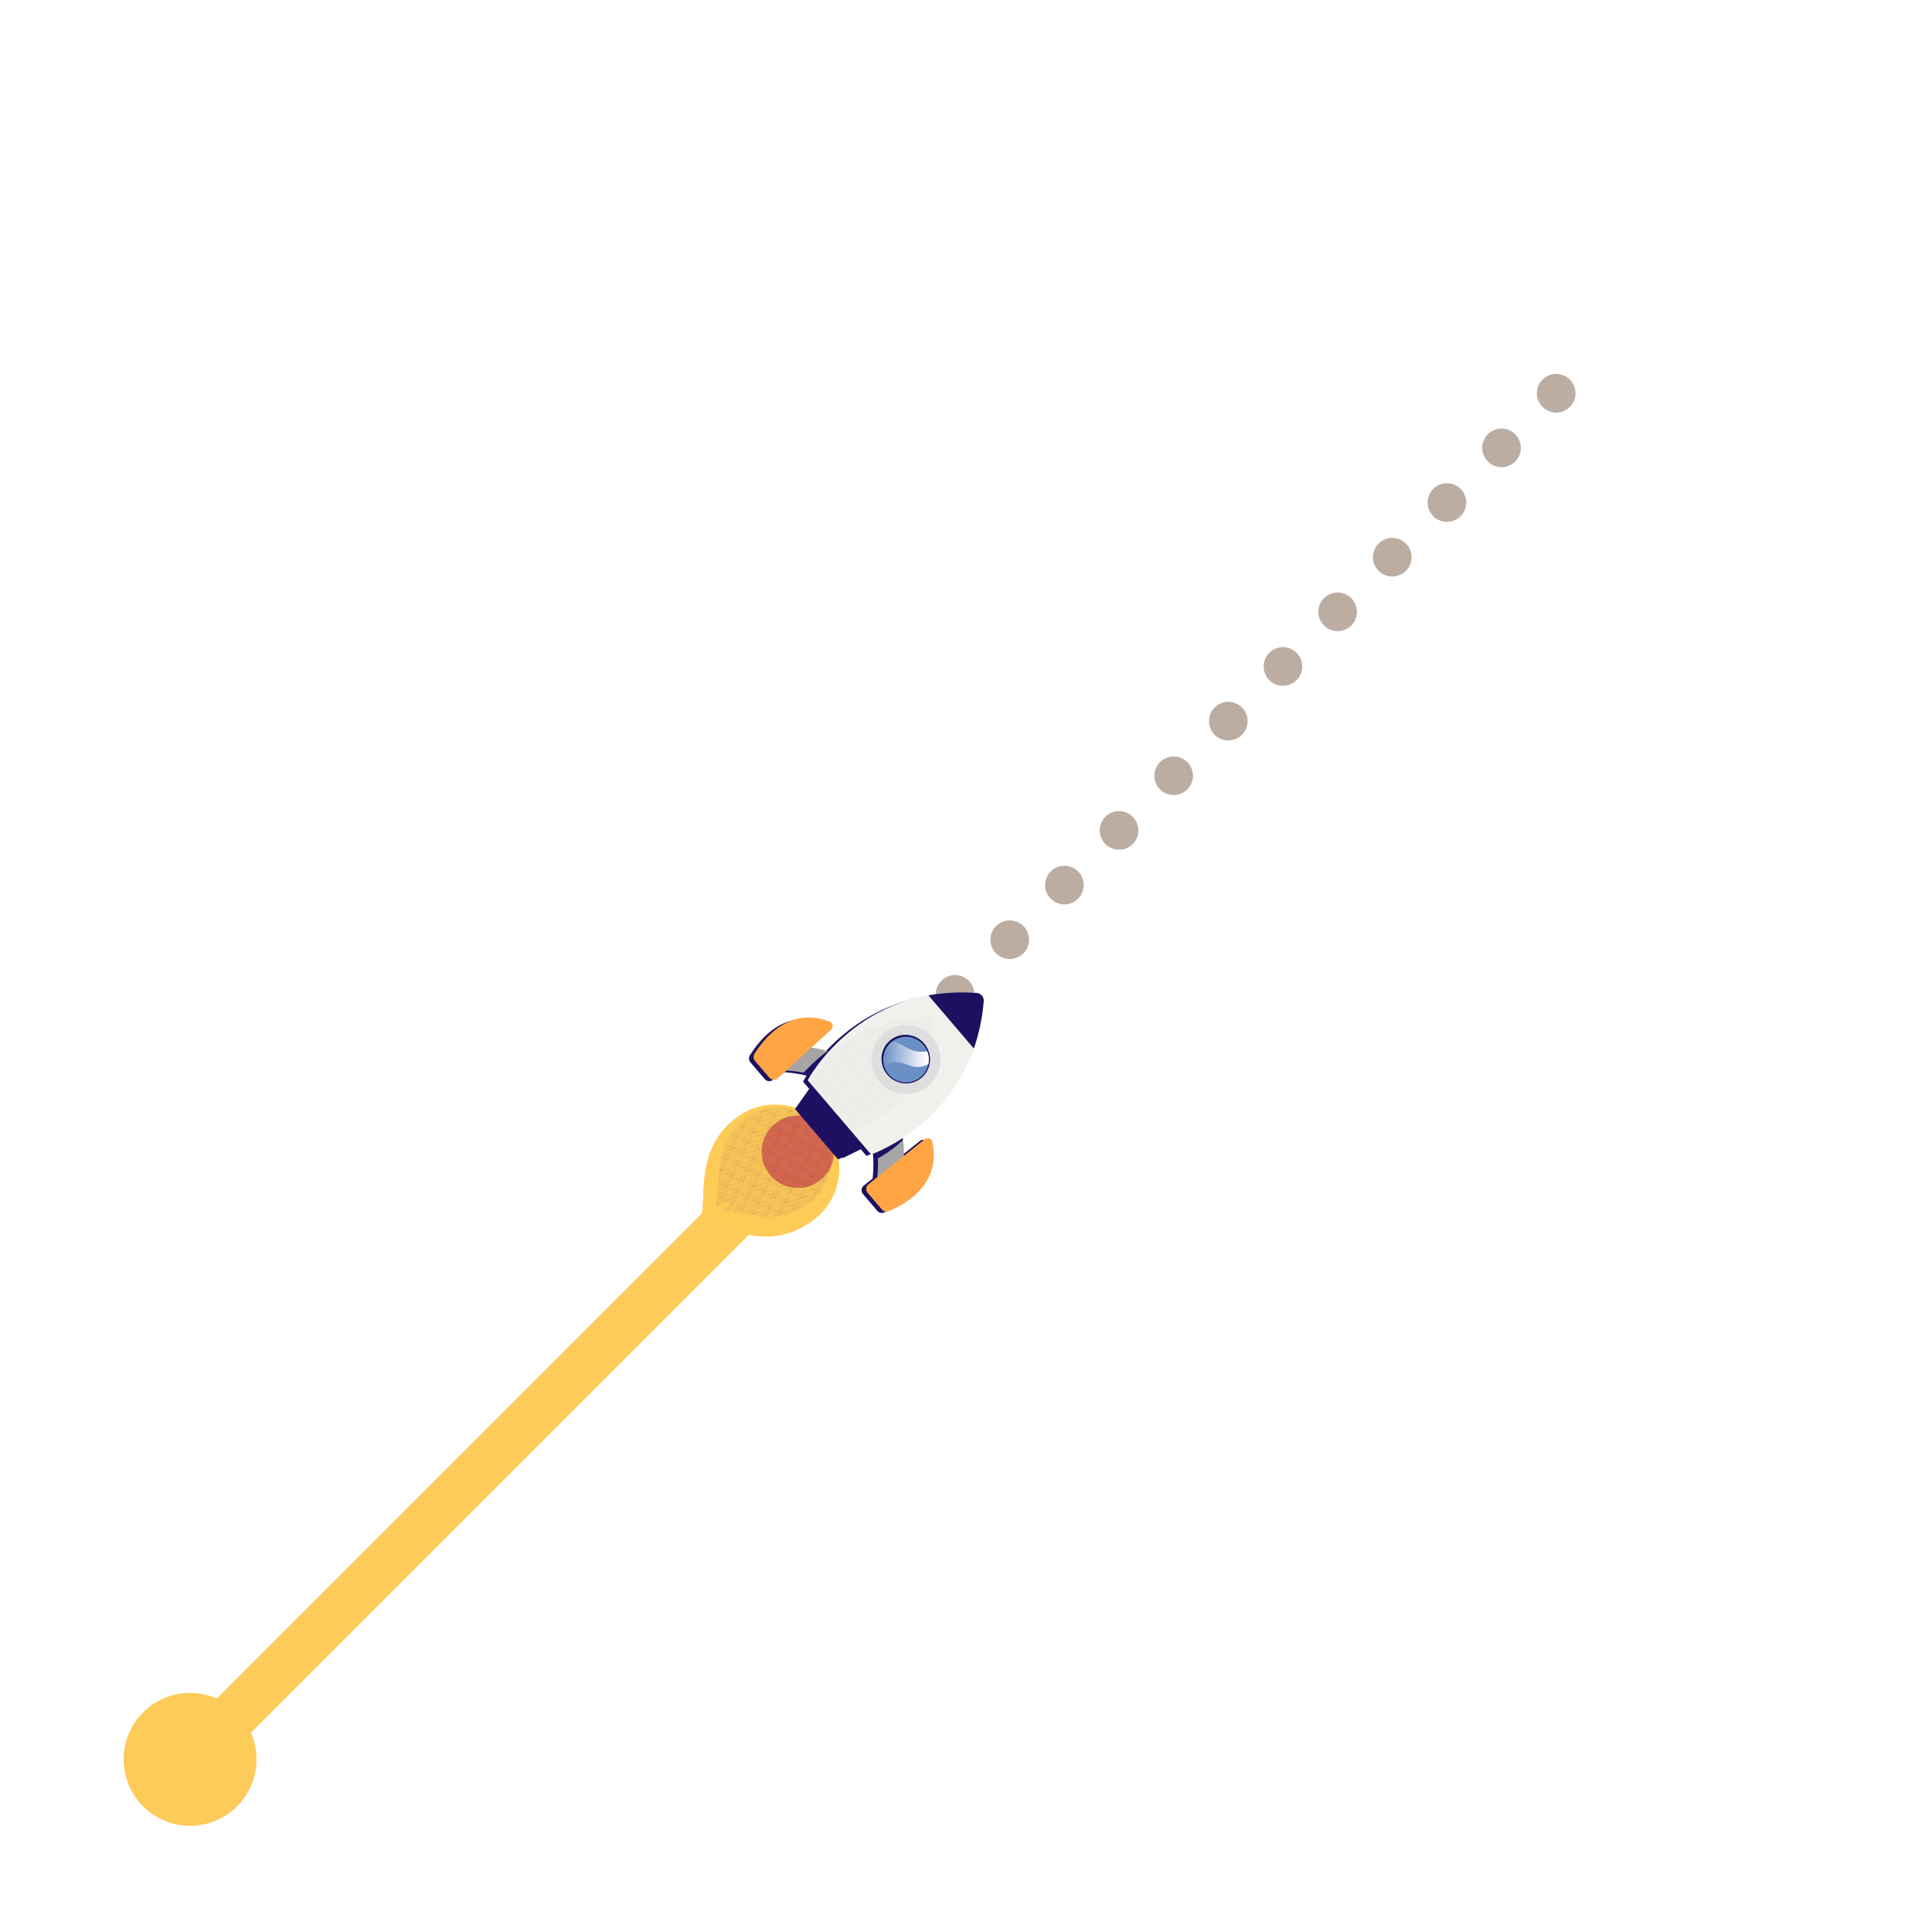 <?xml version="1.0" encoding="UTF-8"?><svg xmlns="http://www.w3.org/2000/svg" xmlns:xlink="http://www.w3.org/1999/xlink" viewBox="0 0 400 400"><defs><style>.cls-1{fill:#db6b4c;}.cls-1,.cls-2,.cls-3,.cls-4,.cls-5,.cls-6,.cls-7,.cls-8,.cls-9,.cls-10,.cls-11,.cls-12{stroke-width:0px;}.cls-2{fill:#ffa544;}.cls-13{isolation:isolate;}.cls-3,.cls-14,.cls-15{fill:none;}.cls-4{fill:#a5a5a5;}.cls-5{fill:#ffcb57;}.cls-6{fill:#6a90c6;}.cls-7{fill:#1d1061;}.cls-8{fill:#f2f0ec;}.cls-14{stroke:#fdcb59;stroke-miterlimit:10;stroke-width:10px;}.cls-14,.cls-15{stroke-linecap:round;}.cls-9{fill:#dedede;}.cls-10{fill:url(#Dégradé_sans_nom_64);}.cls-16{clip-path:url(#clippath);}.cls-11{fill:url(#_40_10_ppp);mix-blend-mode:overlay;opacity:.25;}.cls-12{fill:#fdcb59;}.cls-15{stroke:#bcada2;stroke-dasharray:0 0 0 16;stroke-linejoin:round;stroke-width:8px;}</style><pattern id="_40_10_ppp" x="0" y="0" width="4.93" height="4.93" patternTransform="translate(-7792.44 -3363.21) rotate(26.65) scale(.5)" patternUnits="userSpaceOnUse" viewBox="0 0 4.93 4.93"><rect class="cls-3" y="0" width="4.93" height="4.93"/><circle class="cls-7" cx="4.41" cy="4.41" r=".52"/><circle class="cls-7" cx="1.82" cy="4.41" r=".52"/><path class="cls-7" d="M4.41,2.34c.29,0,.52-.23.52-.52s-.23-.52-.52-.52-.52.23-.52.52.23.52.52.52Z"/><path class="cls-7" d="M1.82,2.34c.29,0,.52-.23.52-.52s-.23-.52-.52-.52-.52.23-.52.52.23.52.52.52Z"/><path class="cls-7" d="M.52,3.63c.29,0,.52-.23.52-.52s-.23-.52-.52-.52S0,2.83,0,3.11s.23.52.52.52Z"/><circle class="cls-7" cx="3.11" cy="3.11" r=".52"/><path class="cls-7" d="M.52,1.04c.29,0,.52-.23.52-.52S.81,0,.52,0,0,.23,0,.52s.23.52.52.52Z"/><circle class="cls-7" cx="3.11" cy=".52" r=".52"/></pattern><clipPath id="clippath"><circle class="cls-3" cx="187.58" cy="219.38" r="4.73"/></clipPath><linearGradient id="Dégradé_sans_nom_64" x1="733.52" y1="-1223.96" x2="739.4" y2="-1230.46" gradientTransform="translate(-1224.14 455.93) rotate(49.49)" gradientUnits="userSpaceOnUse"><stop offset="0" stop-color="#fff" stop-opacity="0"/><stop offset="1" stop-color="#fff"/></linearGradient></defs><g class="cls-13"><g id="Calque_20"><circle class="cls-12" cx="39.35" cy="364.26" r="13.76"/><line class="cls-15" x1="39.35" y1="364.26" x2="322.47" y2="81.14"/><line class="cls-14" x1="39.35" y1="364.26" x2="165.18" y2="238.43"/><path class="cls-5" d="M171.11,233.98c-4.4-5.86-12.72-7.04-18.59-2.64-9.39,7.05-5.74,17.76-7.77,22.16l4.11-1.4-1.95,2.39c6.2,0,13.02,4.49,21.55-1.92,5.86-4.4,7.04-12.72,2.64-18.59Z"/><circle class="cls-1" cx="165.18" cy="238.43" r="7.5" transform="translate(-123.06 270.81) rotate(-61.69)"/><path class="cls-11" d="M169.83,233.71c-3.65-4.86-10.54-5.83-15.39-2.19-7.78,5.84-4.76,14.71-6.43,18.36l3.4-1.16-1.61,1.98c5.14,0,10.79,3.72,17.85-1.59,4.86-3.65,5.83-10.54,2.19-15.39Z"/><path class="cls-7" d="M192.06,236.72c-.17-.69-1-.97-1.55-.53l-4.34,3.47c.06-1.29-.03-2.52-.24-3.69,4.93-3.22,11.4-9.02,14.73-18.56h0s0,0,0,0c.5-1.44.94-2.96,1.28-4.58.01-.06.02-.12.04-.18.07-.32.13-.64.19-.97.02-.11.04-.22.06-.33.05-.28.1-.57.14-.86.02-.13.04-.26.06-.39.04-.29.08-.58.11-.88.01-.12.03-.24.04-.37.05-.41.09-.83.12-1.26,0-.11,0-.22,0-.32-.02-.16-.06-.31-.12-.45-.04-.09-.09-.18-.15-.26-.09-.12-.19-.24-.31-.33-.24-.19-.53-.31-.86-.34-.42-.03-.84-.06-1.26-.07-.12,0-.25,0-.37-.01-.3-.01-.59-.02-.88-.02-.13,0-.26,0-.39,0-.29,0-.58,0-.87,0-.11,0-.22,0-.34,0-.33,0-.66.02-.98.04-.06,0-.12,0-.19,0-12.56.67-20.81,7.17-25.35,12.2-1.12-.38-2.33-.67-3.61-.81l4.11-3.75c.53-.48.38-1.34-.28-1.62-2.82-1.18-9.68-2.7-15.6,6.64-.28.45-.24,1.04.1,1.44l2.98,3.49c.45.52,1.24.57,1.75.11l1.74-1.58c1,.05,2.24.17,3.6.42.22.04.45.09.68.13,0,0,0,0,.01,0,.23.05.46.1.69.15,0,0,.01,0,.02,0,.06.01.12.03.18.05-.5.78-.74,1.24-.74,1.24l1.28,1.5-2.94,4.17,8.93,10.45,4.58-2.25,1.28,1.5s.5-.17,1.34-.54c.04.46.07.9.08,1.33h0c.05,1.5-.03,2.84-.14,3.9l-1.84,1.47c-.54.43-.61,1.22-.17,1.74l2.98,3.49c.35.4.92.54,1.41.33,10.16-4.38,9.73-11.39,9-14.37Z"/><polygon class="cls-7" points="169.08 224.33 165.56 229.33 174.49 239.77 179.97 237.08 169.08 224.33"/><path class="cls-4" d="M181.37,224.86s-5.93-8.18-15.39-8.04l-5.66,4.83s11.17-.85,17.34,6.37l3.71-3.17Z"/><path class="cls-7" d="M171.28,217.63c-1.25.92-2.89,2.32-4.9,4.45,1.81.33,3.84.89,5.81,1.83l1.35-5.38c-.71-.34-1.47-.65-2.27-.9Z"/><path class="cls-2" d="M161.04,223.24l11.04-10.07c.53-.48.38-1.34-.28-1.62-2.82-1.18-9.68-2.7-15.6,6.64-.28.45-.24,1.04.1,1.44l2.98,3.49c.45.52,1.24.57,1.75.11Z"/><path class="cls-4" d="M181.37,224.86s7.15,7.14,5.54,16.45l-5.66,4.83s2.58-10.9-3.59-18.12l3.71-3.17Z"/><path class="cls-7" d="M181.77,239.81c2.24-1.22,3.95-2.59,5.18-3.79-.08-.56-.19-1.1-.33-1.63l-5.13,2.42c.16,1.04.25,2.05.28,2.99Z"/><path class="cls-2" d="M179.79,245.19l11.67-9.33c.56-.44,1.38-.16,1.55.53.73,2.97,1.16,9.99-9,14.37-.49.21-1.06.08-1.41-.33l-2.98-3.49c-.45-.52-.37-1.31.17-1.74Z"/><path class="cls-8" d="M202.21,205.58c-24.52-1.83-34.99,18.07-34.99,18.07l13.13,15.37s21.29-7.23,23.31-31.74c.07-.87-.58-1.63-1.45-1.7Z"/><path class="cls-7" d="M201.62,217.08c1.02-2.91,1.75-6.16,2.05-9.8.07-.87-.58-1.63-1.45-1.7-3.64-.27-6.97-.06-10,.49l9.4,11.01Z"/><path class="cls-11" d="M192.39,210.71c-17.02-.93-24.56,12.95-24.56,12.95l8.92,10.44s14.89-5.28,16.63-22.24c.06-.6-.38-1.12-.98-1.15Z"/><circle class="cls-9" cx="187.58" cy="219.38" r="7.14"/><ellipse class="cls-7" cx="187.53" cy="219.25" rx="5" ry="5.06" transform="translate(-97.46 174.35) rotate(-40.5)"/><circle class="cls-6" cx="187.58" cy="219.38" r="4.73"/><g class="cls-16"><path class="cls-10" d="M181.97,216.23s1.76-1.82,5.26.41,6.32.45,6.32.45l.35,1.89s-2.39,2.94-5.78,1.56-4.84-.3-5.98,1.24l-.16-5.56Z"/></g><circle class="cls-11" cx="187.53" cy="219.2" r="4.07"/></g></g></svg>